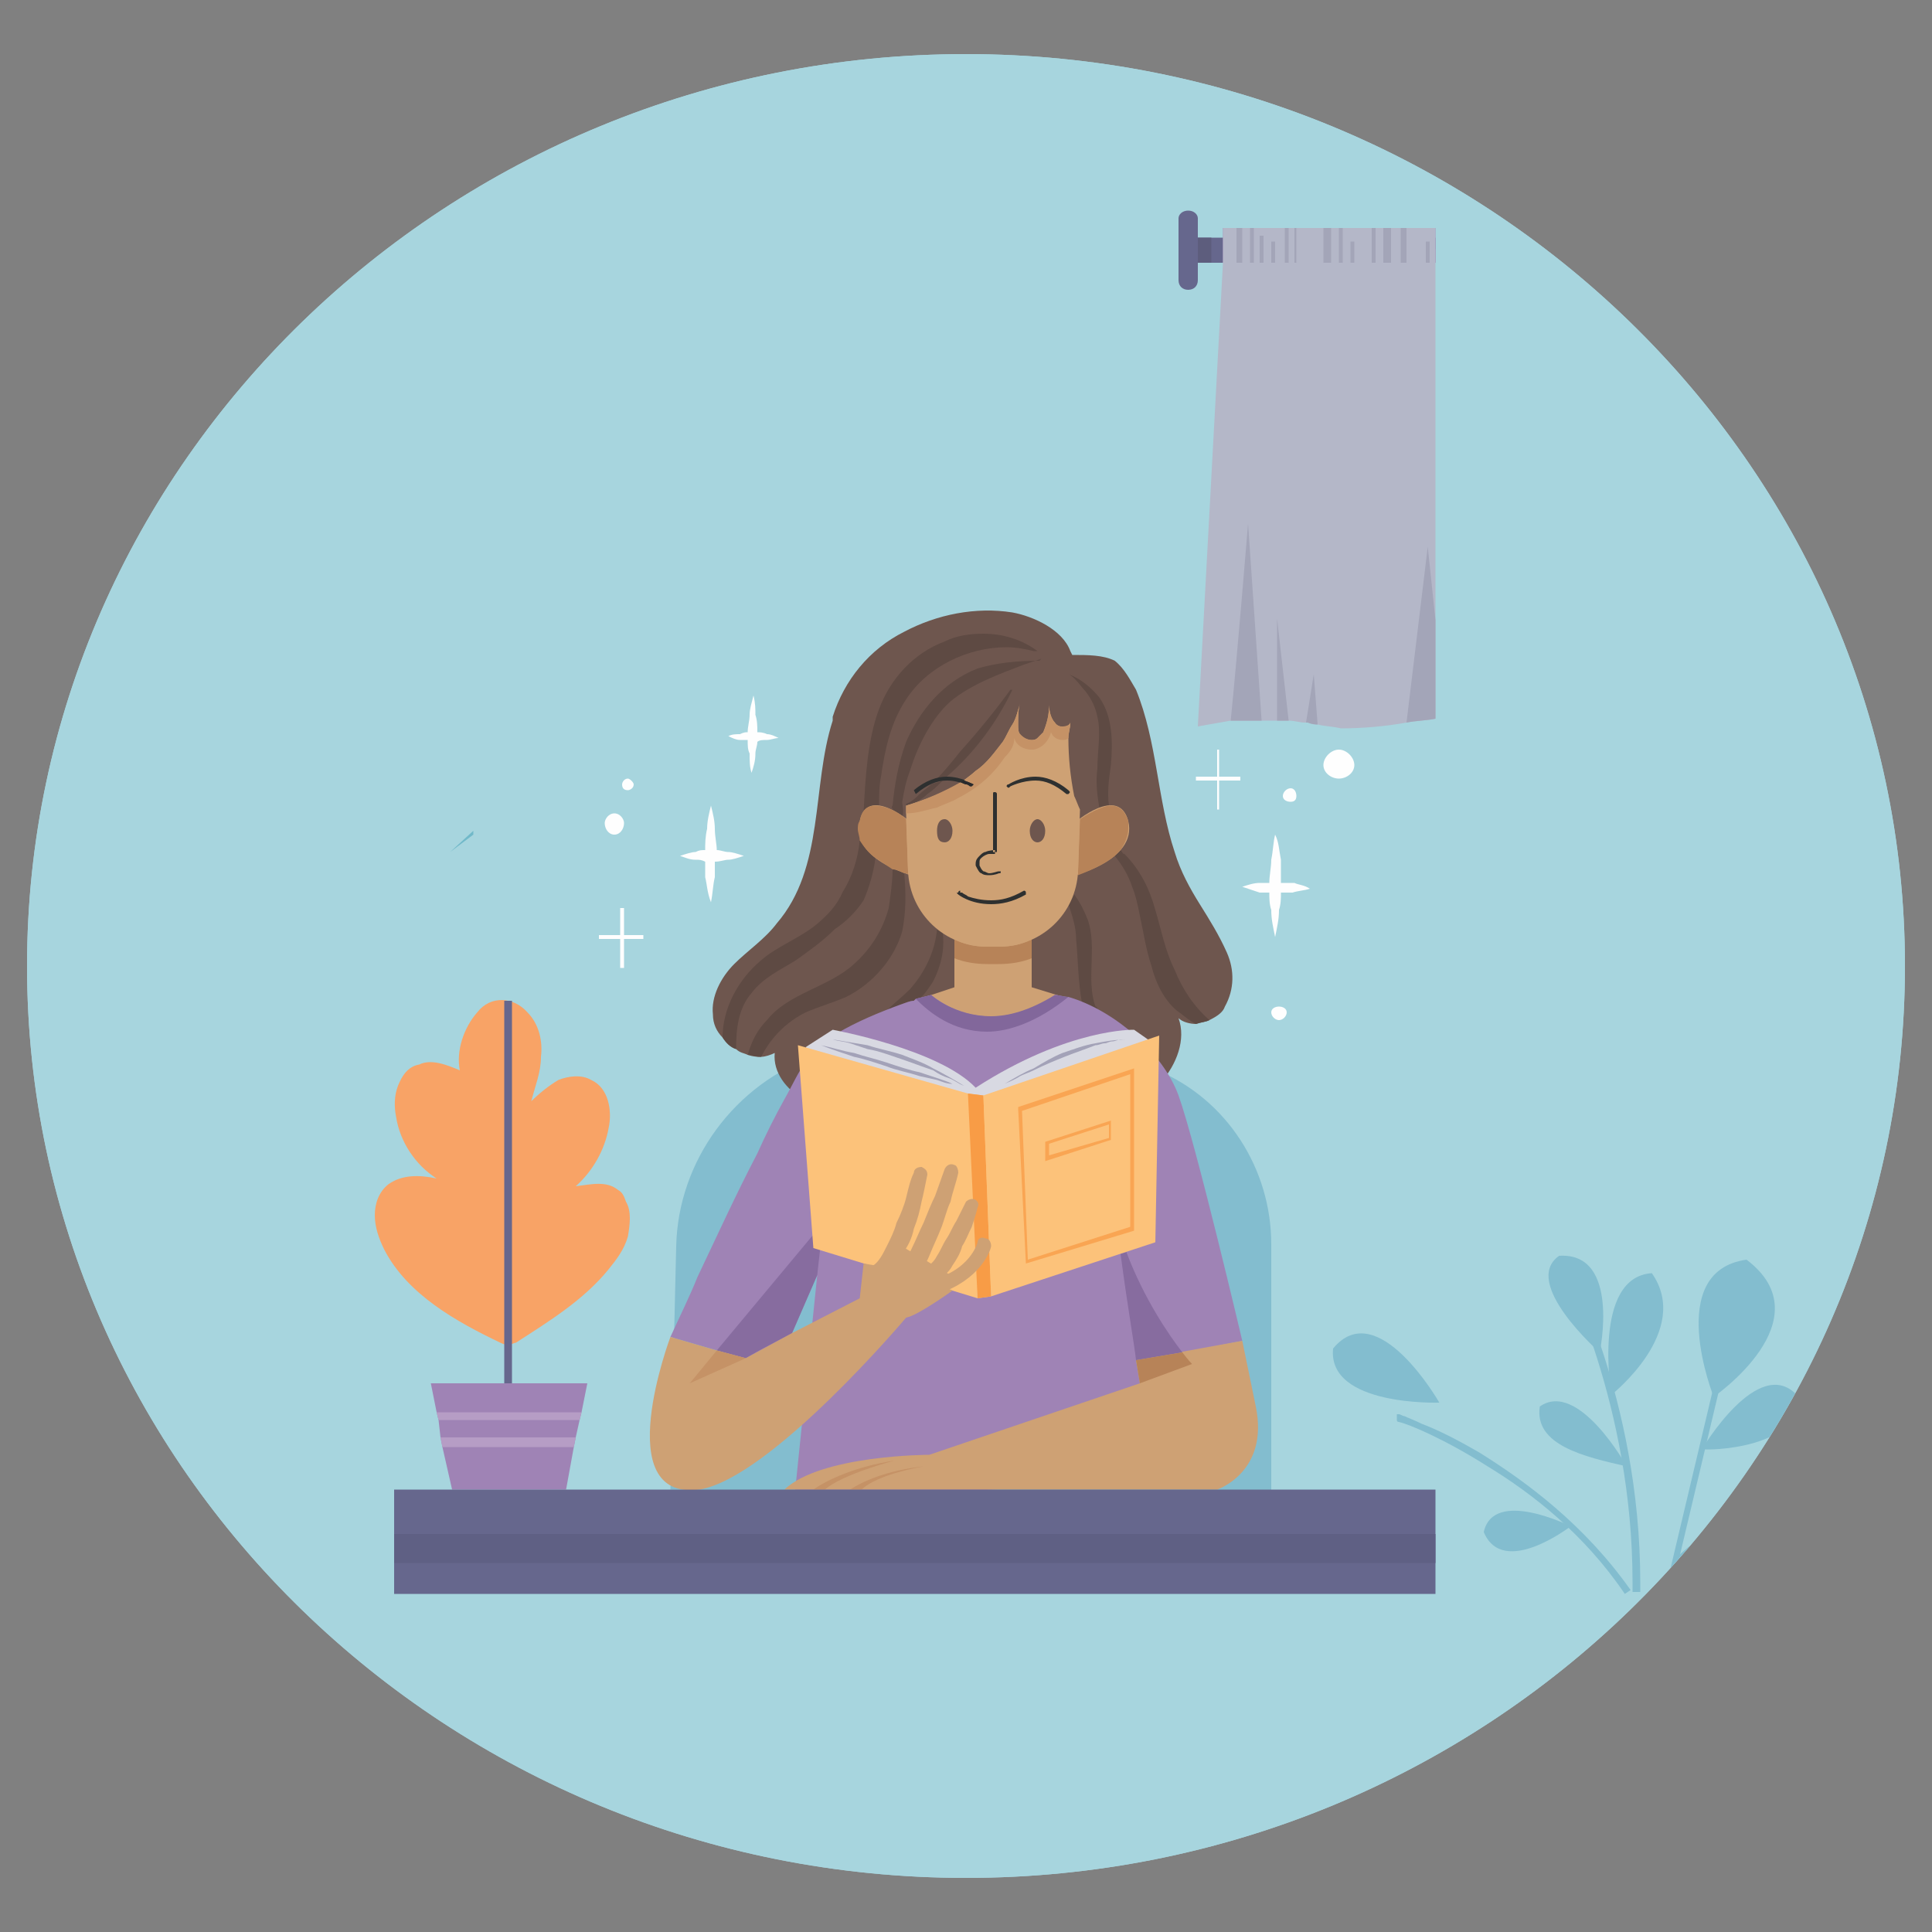 <?xml version="1.0" encoding="UTF-8"?>
<!DOCTYPE svg PUBLIC "-//W3C//DTD SVG 1.1//EN" "http://www.w3.org/Graphics/SVG/1.1/DTD/svg11.dtd">
<!-- Creator: CorelDRAW X7 -->
<svg xmlns="http://www.w3.org/2000/svg" xml:space="preserve" width="1000px" height="1000px" version="1.1" style="shape-rendering:geometricPrecision; text-rendering:geometricPrecision; image-rendering:optimizeQuality; fill-rule:evenodd; clip-rule:evenodd"
viewBox="0 0 1000 1000"
 xmlns:xlink="http://www.w3.org/1999/xlink">
 <rect x="0" y="0" width="1000" height="1000" fill="#808080" stroke="none"/>
 <defs>
  <style type="text/css">
   <![CDATA[
    .str0 {stroke:black;stroke-width:2.083}
    .fil32 {fill:none}
    .fil24 {fill:#FEFEFE}
    .fil26 {fill:#FCC27A}
    .fil28 {fill:#F9A553}
    .fil7 {fill:#F8A366}
    .fil27 {fill:#F89C46}
    .fil25 {fill:#D8D9E2}
    .fil17 {fill:#CEA174}
    .fil23 {fill:#C59266}
    .fil18 {fill:#B78358}
    .fil6 {fill:#B69DC5}
    .fil12 {fill:#B4B7C8}
    .fil1 {fill:#A7D5DE}
    .fil14 {fill:#A3A5B8}
    .fil29 {fill:#A3A2B8}
    .fil15 {fill:#6E564E}
    .fil5 {fill:#9F83B5}
    .fil13 {fill:#93CBD8}
    .fil10 {fill:#97BFC7}
    .fil16 {fill:#5E4A43}
    .fil9 {fill:#83BDCF}
    .fil3 {fill:#71B9C9}
    .fil21 {fill:#876C9F}
    .fil22 {fill:#82679B}
    .fil20 {fill:#65A5BD}
    .fil8 {fill:#66678D}
    .fil31 {fill:#5F6084}
    .fil11 {fill:#5D5D7D}
    .fil19 {fill:#2E3030}
    .fil30 {fill:#292A2C}
    .fil2 {fill:#222124}
    .fil4 {fill:#31304F}
    .fil0 {fill:#A7D5DE}
   ]]>
  </style>
   <clipPath id="id0">
    <path d="M500 28c-268,0 -486,212 -486,472 0,260 218,472 486,472 268,0 486,-212 486,-472 0,-260 -218,-472 -486,-472z"/>
   </clipPath>
 </defs>
 <g id="Layer_x0020_1">
  <path class="fil0" d="M500 28c-268,0 -486,212 -486,472 0,260 218,472 486,472 268,0 486,-212 486,-472 0,-260 -218,-472 -486,-472z"/>
  <g style="clip-path:url(#id0)">
   <g id="_2821132188800">
    <g>
     <rect class="fil1 str0" x="-1012" y="-702" width="3024" height="2403"/>
     <g>
      <polygon class="fil2" points="233,441 233,441 245,430 245,430 233,441 "/>
      <polygon class="fil3" points="233,441 245,430 245,432 "/>
      <polygon class="fil4" points="233,441 233,441 245,430 "/>
      <polygon class="fil5" points="304,716 301,731 300,735 298,744 297,749 293,771 234,771 229,749 228,744 227,735 226,731 223,716 "/>
      <polygon class="fil6" points="300,735 227,735 226,731 301,731 "/>
      <polygon class="fil6" points="297,749 229,749 228,744 298,744 "/>
      <path class="fil7" d="M263 696l0 0c2,0 3,-1 4,-1 17,-11 35,-22 48,-38 4,-5 8,-10 10,-17 1,-6 2,-13 -1,-18 -1,-3 -2,-5 -4,-6 -6,-5 -14,-3 -22,-2 9,-8 15,-19 17,-30 2,-9 0,-21 -9,-25 -5,-3 -12,-2 -17,0 -5,3 -10,7 -14,11 2,-8 5,-15 5,-23 1,-8 -1,-17 -7,-23 -7,-8 -19,-9 -26,0 -7,8 -11,20 -9,30 -7,-3 -15,-6 -21,-3 -6,1 -9,6 -11,11 -2,5 -2,11 -1,16 2,13 10,25 21,32 -9,-2 -18,-2 -25,3 -5,4 -7,10 -7,16 0,6 2,12 5,18 12,23 37,37 60,48 2,1 3,1 4,1z"/>
      <polygon class="fil8" points="261,518 261,716 265,716 265,518 "/>
      <polygon class="fil9" points="899,667 862,823 865,824 902,668 "/>
      <path class="fil9" d="M807 653l0 0c2,5 38,74 38,166 0,2 0,3 0,5l4 0c0,-2 0,-3 0,-5 0,-96 -39,-167 -39,-167l-3 1z"/>
      <path class="fil9" d="M723 735l0 -1 0 1 0 0 0 -1 0 1 0 -1 0 1c0,0 0,0 0,0l0 -1 0 1c0,0 0,1 1,1 5,1 24,9 46,23 23,14 50,35 71,66l3 -2c-24,-34 -54,-56 -78,-71 -12,-7 -22,-12 -30,-15 -4,-2 -7,-3 -9,-4 -1,0 -2,-1 -3,-1 0,0 0,0 0,0l-1 0c0,0 0,0 0,0l0 0 0 3z"/>
      <path class="fil9" d="M887 723c0,0 58,-40 17,-71 -43,6 -17,71 -17,71z"/>
      <path class="fil9" d="M881 750c2,1 53,0 49,-28 -20,-21 -49,28 -49,28z"/>
      <path class="fil9" d="M834 722c0,0 42,-33 21,-63 -31,2 -21,63 -21,63z"/>
      <path class="fil9" d="M828 700c0,0 11,-52 -21,-50 -20,14 21,50 21,50z"/>
      <path class="fil9" d="M842 759c0,0 -25,-45 -45,-31 -3,20 23,26 45,31z"/>
      <path class="fil9" d="M745 726c0,0 -32,-56 -55,-28 -3,30 55,28 55,28z"/>
      <path class="fil9" d="M813 790c0,0 -40,-20 -45,3 10,24 45,-3 45,-3z"/>
      <path class="fil9" d="M868 806c0,0 50,9 48,-16 -12,-19 -48,16 -48,16z"/>
      <polygon class="fil8" points="743,123 743,136 620,136 620,123 "/>
      <polygon class="fil10" points="627,136 620,136 620,123 627,123 627,123 620,123 620,136 627,136 "/>
      <polygon class="fil11" points="627,136 620,136 620,123 627,123 "/>
      <path class="fil8" d="M615 150l0 0c-3,0 -5,-2 -5,-5l0 -32c0,-2 2,-4 5,-4 3,0 5,2 5,4l0 32c0,3 -2,5 -5,5z"/>
      <path class="fil12" d="M743 129l0 243c-5,1 -10,1 -15,2 -11,2 -23,3 -34,3 -4,-1 -8,-1 -12,-2 -2,0 -4,-1 -6,-1 0,0 0,0 -1,0 -2,0 -5,-1 -8,-1 -2,0 -4,0 -6,0 -3,0 -5,0 -8,0 -5,0 -10,0 -16,0 -6,1 -11,2 -17,3l13 -240 0 0 0 0 6 -7 104 0z"/>
      <polygon class="fil5" points="743,118 743,136 633,136 633,118 "/>
      <polygon class="fil12" points="743,118 743,136 633,136 633,118 "/>
      <path class="fil13" d="M640 373c4,0 8,0 12,0 -4,0 -8,0 -12,0z"/>
      <path class="fil14" d="M637 373c3,-29 9,-102 9,-102l7 102c0,0 -1,0 -1,0 -4,0 -8,0 -12,0 -1,0 -2,0 -3,0z"/>
      <path class="fil13" d="M667 373c-1,0 -3,0 -4,0 1,0 3,0 4,0l0 0z"/>
      <path class="fil14" d="M667 373c-1,0 -3,0 -4,0 -1,0 -2,0 -2,0l0 -53 6 53z"/>
      <path class="fil14" d="M728 374l11 -91 4 38 0 51c-5,1 -10,1 -15,2z"/>
      <path class="fil13" d="M682 375c-1,0 -3,0 -5,-1 2,1 4,1 5,1l0 0z"/>
      <path class="fil14" d="M682 375c-1,0 -3,0 -5,-1 0,0 0,0 -1,0l4 -25 2 26z"/>
      <polygon class="fil14" points="643,136 640,136 640,136 643,136 "/>
      <polygon class="fil13" points="643,118 640,118 640,118 643,118 "/>
      <polygon class="fil14" points="643,136 640,136 640,118 643,118 "/>
      <polygon class="fil14" points="689,136 685,136 685,136 689,136 "/>
      <polygon class="fil13" points="689,118 685,118 685,118 689,118 "/>
      <polygon class="fil14" points="689,136 685,136 685,118 689,118 "/>
      <polygon class="fil13" points="649,118 647,118 647,118 649,118 "/>
      <polygon class="fil14" points="649,136 647,136 647,136 649,136 "/>
      <polygon class="fil14" points="649,136 647,136 647,118 649,118 "/>
      <polygon class="fil13" points="671,118 670,118 670,118 671,118 "/>
      <polygon class="fil14" points="671,136 670,136 670,136 671,136 "/>
      <polygon class="fil14" points="671,136 670,136 670,118 671,118 "/>
      <polygon class="fil13" points="667,118 665,118 665,118 667,118 "/>
      <polygon class="fil14" points="667,136 665,136 665,136 667,136 "/>
      <polygon class="fil14" points="667,136 665,136 665,118 667,118 "/>
      <polygon class="fil13" points="695,118 693,118 693,118 695,118 "/>
      <polygon class="fil14" points="695,136 693,136 693,136 695,136 "/>
      <polygon class="fil14" points="695,136 693,136 693,118 695,118 "/>
      <polygon class="fil14" points="654,136 652,136 652,136 654,136 "/>
      <polygon class="fil14" points="654,136 652,136 652,122 654,122 "/>
      <polygon class="fil14" points="660,136 658,136 658,136 660,136 "/>
      <polygon class="fil14" points="660,136 658,136 658,125 660,125 "/>
      <polygon class="fil14" points="701,136 699,136 699,136 701,136 "/>
      <polygon class="fil14" points="701,136 699,136 699,125 701,125 "/>
      <polygon class="fil13" points="720,118 716,118 716,118 720,118 "/>
      <polygon class="fil14" points="720,136 716,136 716,136 720,136 "/>
      <polygon class="fil14" points="720,136 716,136 716,118 720,118 "/>
      <polygon class="fil13" points="728,118 725,118 725,118 728,118 "/>
      <polygon class="fil14" points="728,136 725,136 725,136 728,136 "/>
      <polygon class="fil14" points="728,136 725,136 725,118 728,118 "/>
      <polygon class="fil13" points="712,118 710,118 710,118 712,118 "/>
      <polygon class="fil14" points="712,136 710,136 710,136 712,136 "/>
      <polygon class="fil14" points="712,136 710,136 710,118 712,118 "/>
      <polygon class="fil14" points="740,136 738,136 738,136 740,136 "/>
      <polygon class="fil14" points="740,136 738,136 738,125 740,125 "/>
      <path class="fil9" d="M347 771l3 -126c1,-44 30,-84 73,-99 43,-16 104,-23 176,8 36,15 59,51 59,90l0 133 -311 -6z"/>
      <path class="fil15" d="M634 521c-1,3 -4,5 -8,7 -2,1 -4,1 -7,2 -3,0 -7,-1 -9,-3 4,11 -1,24 -9,33 -1,1 -2,2 -3,3 -3,3 -7,6 -12,8 -16,8 -36,7 -54,7 -29,-2 -58,-3 -87,-4 -10,-1 -20,-1 -29,-5 -9,-5 -16,-14 -15,-24 -2,1 -5,2 -7,2 -2,0 -4,0 -7,-1 -2,-1 -4,-1 -6,-3 -3,-1 -5,-3 -7,-6 -3,-3 -5,-7 -5,-12 -1,-9 4,-19 11,-26 7,-7 16,-13 22,-21 25,-29 18,-71 29,-105 0,-1 0,-1 0,-2 6,-19 19,-35 37,-44 17,-9 37,-13 56,-10 11,2 26,9 30,20l1 2c8,0 16,0 22,3 5,4 8,10 11,15 11,27 11,57 20,84 3,10 8,19 13,27 5,8 10,16 14,25 4,9 4,19 -1,28z"/>
      <path class="fil16" d="M393 547c-2,0 -4,-1 -6,-1 2,-7 5,-13 10,-18 11,-14 32,-17 45,-29 9,-8 15,-18 18,-29 1,-7 2,-14 2,-20 2,0 4,1 6,2 1,10 1,20 -1,30 -4,14 -15,27 -29,34 -7,3 -14,5 -21,8 -10,5 -18,13 -23,23l0 0c0,0 0,0 -1,0z"/>
      <path class="fil16" d="M459 523c4,-4 8,-7 12,-11 8,-9 13,-20 14,-31 1,1 2,1 3,2 1,9 -1,17 -5,25 -2,3 -4,6 -6,8l-4 2c-2,0 -4,1 -7,2 -2,1 -5,2 -7,3z"/>
      <path class="fil16" d="M568 523c-3,-2 -5,-3 -8,-4 -2,-11 -2,-22 -3,-33 0,-6 -2,-12 -4,-18 1,-1 2,-3 3,-5 3,4 5,8 7,13 5,14 -1,31 4,45 1,0 1,1 1,2z"/>
      <path class="fil16" d="M619 530c-4,-2 -7,-5 -10,-7 -7,-6 -11,-15 -13,-23 -3,-9 -4,-17 -6,-26 -1,-5 -2,-10 -4,-15 -2,-6 -5,-11 -9,-16 1,-1 2,-2 3,-3 1,1 1,2 2,2 8,8 13,18 16,29 3,10 5,21 10,31 4,10 10,19 18,26 -2,1 -4,1 -7,2l0 0z"/>
      <path class="fil16" d="M381 543c-3,-1 -5,-3 -7,-6 0,-15 8,-30 20,-40 8,-7 19,-11 28,-18 6,-5 11,-10 14,-17 5,-8 8,-17 9,-27 2,3 4,6 8,9 0,0 0,1 0,1 -1,7 -3,14 -6,21 -4,6 -9,11 -15,15 -6,6 -13,11 -20,16 -8,5 -17,9 -23,17 -7,8 -8,19 -8,29zm66 -123c1,-18 2,-37 8,-53 6,-16 18,-29 34,-35 6,-3 13,-4 20,-4 10,0 20,3 28,9l-2 0c-4,-1 -9,-2 -14,-2 -20,0 -41,10 -52,27 -8,12 -11,26 -13,40 -1,5 -1,10 -1,15 -1,0 -1,0 -2,0 -2,0 -4,1 -6,3z"/>
      <path class="fil16" d="M467 423c-1,-1 -3,-3 -5,-4 0,-1 -1,-1 0,-2 1,-11 3,-22 7,-33 7,-16 19,-31 37,-38 10,-3 21,-4 32,-4l1 -1c-3,1 -6,2 -9,3 -13,5 -27,10 -38,19 -10,9 -17,23 -21,36 -2,5 -3,10 -4,16 0,2 1,5 0,8z"/>
      <path class="fil16" d="M469 418l0 0c0,0 0,0 0,0l0 0c0,0 0,0 0,0zm0 -1c0,0 0,0 0,-1 3,-1 5,-3 7,-5 2,-2 4,-3 6,-5 2,-1 4,-1 6,-2 -3,3 -5,5 -8,7 -2,2 -5,4 -8,5 -1,1 -2,1 -3,1zm16 -14c4,-4 8,-9 12,-14 9,-10 18,-21 26,-32l1 0c-8,17 -20,33 -34,45 -2,0 -4,1 -5,1z"/>
      <path class="fil16" d="M569 418c-1,-6 -2,-13 -1,-20 0,-9 2,-19 0,-27 -1,-5 -3,-9 -6,-13 -2,-2 -6,-8 -9,-9 6,2 12,7 16,12 7,10 7,23 6,35 -1,7 -2,14 -1,21 -2,0 -3,1 -5,1z"/>
      <polygon class="fil17" points="560,519 534,531 534,533 532,533 514,541 500,533 494,533 494,529 473,518 494,511 494,476 534,476 534,511 "/>
      <path class="fil18" d="M517 499l-6 0c-6,0 -12,-1 -17,-3l0 -10c5,3 11,4 17,4l6 0c6,0 12,-1 17,-4l0 10c-5,2 -11,3 -17,3z"/>
      <path class="fil17" d="M472 426c0,0 -23,-20 -27,-1 -5,21 30,29 30,29l-3 -28z"/>
      <path class="fil17" d="M556 426c0,0 23,-20 28,-1 5,21 -31,29 -31,29l3 -28z"/>
      <path class="fil18" d="M470 453c0,-1 -1,-1 -2,-1 -2,-1 -4,-2 -6,-2 -3,-2 -6,-4 -9,-6 -4,-3 -6,-6 -8,-9 0,-2 -1,-4 -1,-6 0,-1 0,-3 1,-4 1,-6 4,-8 8,-8 6,0 13,4 16,7l1 27c0,1 0,1 0,2z"/>
      <path class="fil18" d="M558 453c0,-1 0,-1 0,-2l1 -27c3,-2 11,-7 16,-7 4,0 7,2 9,8 0,1 0,3 0,4 0,4 -2,8 -4,11 -1,1 -2,2 -3,3 -6,5 -14,8 -19,10z"/>
      <path class="fil17" d="M559 419l-1 32c-1,22 -19,39 -41,39l-6 0c-22,0 -40,-17 -41,-39l-1 -30 0 -4c13,-4 26,-9 36,-18 6,-4 10,-10 14,-15 2,-3 3,-6 5,-9 2,-3 3,-8 4,-11 -1,3 -1,7 -1,11 0,2 0,4 1,5 2,3 7,4 9,2 1,-1 2,-2 3,-3 2,-5 3,-9 3,-14 0,3 1,7 3,9 2,3 7,3 8,0 0,3 -1,5 -1,8 0,10 1,20 3,30 1,2 2,5 3,7z"/>
      <path class="fil19" d="M514 411l0 30 1 0 0 -1c0,0 -3,0 -5,1 -1,0 -2,1 -3,2 -1,1 -2,2 -2,4 0,0 0,1 0,1 1,2 2,4 3,4 1,1 3,1 4,1 3,0 5,-1 5,-1 1,0 1,0 1,-1 0,0 -1,0 -1,0l0 0c-1,0 -3,1 -5,1 -1,0 -2,-1 -3,-1 -1,-1 -1,-1 -2,-3 0,-1 0,-1 0,-1 0,-2 0,-2 1,-3 1,-1 3,-2 4,-2 1,0 2,0 2,0 0,0 0,0 1,0l0 0c0,0 0,0 0,-1 1,0 1,0 1,0l0 -30c0,-1 -1,-1 -1,-1 -1,0 -1,0 -1,1z"/>
      <path class="fil15" d="M541 430c0,4 -2,6 -4,6 -2,0 -4,-2 -4,-6 0,-3 2,-6 4,-6 2,0 4,3 4,6z"/>
      <path class="fil15" d="M493 430c0,4 -2,6 -4,6 -3,0 -4,-2 -4,-6 0,-3 1,-6 4,-6 2,0 4,3 4,6z"/>
      <path class="fil19" d="M496 463c0,0 6,5 17,5 5,0 11,-1 18,-5 0,0 0,-1 0,-1 0,-1 -1,-1 -1,-1 -7,4 -12,5 -17,5 -5,0 -9,-1 -12,-2 -1,-1 -2,-1 -3,-2 0,0 -1,0 -1,0l0 -1 0 0c0,0 -1,0 -1,1 -1,0 -1,0 0,1z"/>
      <path class="fil19" d="M523 407l0 0c0,0 6,-3 13,-3 5,0 10,2 16,7 0,0 1,0 1,0 1,-1 1,-1 0,-2 -6,-5 -12,-7 -17,-7 -8,0 -14,4 -14,4 -1,0 -1,1 -1,1 1,1 1,1 2,0z"/>
      <path class="fil19" d="M504 406c0,0 -6,-4 -14,-4 -5,0 -11,2 -17,7l1 2c6,-5 11,-7 16,-7 4,0 7,1 10,2 1,0 2,1 2,1 1,0 1,0 1,0l0 0 0 0 1 -1 0 0z"/>
      <path class="fil5" d="M588 704c11,62 11,62 11,62l-188 11 12 -117 -21 48 -55 -16c5,-11 10,-21 14,-31 10,-21 20,-43 31,-64 4,-9 9,-19 14,-28 4,-7 7,-14 12,-21 4,-5 8,-9 15,-13 10,-6 22,-11 33,-15 3,-1 5,-2 7,-2l1 -1 8 -2c0,0 27,25 64,0 2,0 5,1 7,1 24,7 49,29 57,51 9,25 33,127 33,127 0,0 -49,10 -55,10z"/>
      <path class="fil20" d="M386 703l-15 -4 15 4 0 0zm24 -13l13 -30 -13 30 0 0z"/>
      <polygon class="fil21" points="386,703 371,699 426,633 423,660 410,690 410,690 393,699 "/>
      <path class="fil22" d="M511 534c-18,0 -30,-10 -37,-17l8 -2c0,0 12,11 31,11 9,0 20,-3 33,-11 2,0 5,1 7,1 -16,13 -31,18 -42,18z"/>
      <path class="fil17" d="M588 704l2 12 -109 37c0,0 -56,0 -75,18 224,0 224,0 224,0 0,0 27,-9 20,-43 -7,-34 -7,-34 -7,-34l-55 10z"/>
      <path class="fil23" d="M427 771c-2,0 -4,0 -6,0 7,-5 22,-12 42,-15 0,0 -27,7 -36,15z"/>
      <path class="fil23" d="M446 771c-2,0 -4,0 -6,0 6,-4 19,-10 38,-12 0,0 -24,4 -32,12z"/>
      <path class="fil21" d="M588 704c-1,-9 -4,-25 -8,-55l3 -1c9,24 22,43 29,52l-24 4z"/>
      <path class="fil18" d="M590 716l0 0c0,0 0,0 -2,-12l24 -4c3,4 5,6 5,6l-27 10z"/>
      <path class="fil24" d="M352 443c3,-1 6,-2 8,-2 2,-1 3,-1 5,-1 0,-3 0,-7 1,-11 0,-4 1,-8 2,-12 1,4 2,8 2,12 0,4 1,8 1,11 2,0 4,1 6,1 2,0 5,1 8,2 -3,1 -6,2 -8,2 -2,0 -4,1 -7,1 0,2 0,5 0,8 -1,4 -1,8 -2,13 -2,-5 -2,-9 -3,-13 0,-3 0,-6 0,-8 -2,-1 -3,-1 -5,-1 -3,0 -5,-1 -8,-2z"/>
      <path class="fil24" d="M643 459c3,-1 6,-2 9,-2 2,0 4,0 5,0 0,-4 1,-8 1,-12 1,-5 1,-9 2,-13 2,4 2,8 3,13 0,4 0,8 0,12 2,0 4,0 7,0 2,1 5,1 8,3 -3,1 -6,1 -9,2 -2,0 -4,0 -6,0 0,3 0,6 -1,9 0,5 -1,9 -2,14 -1,-5 -2,-9 -2,-14 -1,-3 -1,-6 -1,-9 -2,0 -3,0 -5,0 -3,-1 -6,-2 -9,-3z"/>
      <path class="fil24" d="M377 381c2,-1 4,-1 6,-1 2,-1 3,-1 4,-1 0,-3 1,-6 1,-9 0,-3 1,-6 2,-10 1,4 1,7 1,10 1,3 1,6 1,9 1,0 3,0 5,1 2,0 4,1 6,2 -2,0 -4,1 -6,1 -2,0 -4,0 -5,1 0,2 -1,4 -1,6 0,4 -1,7 -2,10 -1,-3 -1,-6 -1,-10 -1,-2 -1,-4 -1,-7 -1,0 -2,0 -4,0 -2,0 -4,-1 -6,-2z"/>
      <path class="fil24" d="M671 412c0,2 -1,3 -3,3 -2,0 -4,-1 -4,-3 0,-2 2,-4 4,-4 2,0 3,2 3,4z"/>
      <path class="fil24" d="M701 396c0,4 -4,7 -8,7 -4,0 -8,-3 -8,-7 0,-4 4,-8 8,-8 4,0 8,4 8,8z"/>
      <polygon class="fil24" points="321,470 321,501 323,501 323,470 "/>
      <polygon class="fil24" points="333,484 310,484 310,486 333,486 "/>
      <polygon class="fil24" points="630,388 630,419 631,419 631,388 "/>
      <polygon class="fil24" points="642,402 619,402 619,404 642,404 "/>
      <path class="fil24" d="M666 524c0,2 -2,4 -4,4 -2,0 -4,-2 -4,-4 0,-2 2,-3 4,-3 2,0 4,1 4,3z"/>
      <path class="fil24" d="M328 406c0,2 -2,3 -3,3 -2,0 -3,-1 -3,-3 0,-1 1,-3 3,-3 1,0 3,2 3,3z"/>
      <path class="fil24" d="M323 426c0,3 -2,6 -5,6 -3,0 -5,-3 -5,-6 0,-2 2,-5 5,-5 3,0 5,3 5,5z"/>
      <path class="fil25" d="M417 542l14 -9c0,0 55,10 74,30 48,-31 82,-30 82,-30l10 7 -90 36 -81 -19 -9 -15z"/>
      <polygon class="fil26" points="497,570 501,566 509,567 516,571 513,671 506,672 "/>
      <polygon class="fil27" points="506,672 497,570 501,566 509,567 513,671 "/>
      <polygon class="fil26" points="413,541 421,646 506,672 501,566 "/>
      <polygon class="fil26" points="600,536 598,643 513,671 509,567 "/>
      <path class="fil28" d="M531 654l-4 -80 0 -1 60 -20 0 84 -56 17zm-2 -79l3 77 53 -17 0 -79 -56 19z"/>
      <path class="fil28" d="M541 601l0 -9 0 -1 34 -11 0 10 -34 11zm2 -9l0 6 31 -9 0 -7 -31 10z"/>
      <path class="fil29" d="M520 561c5,-3 10,-6 15,-8 5,-3 10,-6 15,-8 6,-2 11,-4 17,-5 5,-1 11,-2 16,-2 1,0 1,0 1,0 -1,0 -3,0 -4,0 -1,0 -3,1 -4,1 -2,0 -3,1 -4,1 -2,0 -3,1 -5,1 -5,2 -11,4 -16,6 -5,2 -10,4 -16,7 -2,1 -5,2 -7,3 -3,2 -6,3 -8,4z"/>
      <path class="fil29" d="M499 562c-3,-1 -5,-3 -8,-4 -3,-1 -5,-2 -8,-4 -6,-2 -11,-4 -17,-6 -6,-2 -11,-4 -17,-5 -3,-1 -6,-2 -9,-3 -3,-1 -6,-1 -9,-2 6,1 12,2 18,3 6,2 12,3 18,5 5,2 11,4 16,7 6,3 11,6 16,9z"/>
      <path class="fil29" d="M493 561c-3,0 -5,-1 -8,-2l-9 -2c-6,-2 -12,-3 -17,-5 -6,-2 -12,-4 -17,-5 -6,-2 -12,-4 -17,-6 5,1 11,3 17,4 6,2 11,3 17,5 6,2 12,4 17,5l9 3c3,1 6,2 8,3z"/>
      <path class="fil17" d="M493 668c0,0 -18,13 -24,14 0,0 -70,83 -107,89 -47,6 -15,-79 -15,-79l24 7 15 4 24 -13 35 -18 2 -18 6 1 3 1 5 2 5 1 7 3 12 3 5 2 1 0 2 1z"/>
      <path class="fil17" d="M480 608c-1,5 -2,10 -3,14 -1,5 -2,9 -4,14 -1,5 -3,9 -6,13 -2,5 -5,9 -10,12 -2,1 -4,0 -5,-1 -1,-2 -1,-3 0,-4l0 -1c3,-2 5,-6 7,-10 2,-4 4,-8 5,-12 2,-4 4,-9 5,-13 1,-4 2,-9 4,-13l0 0c0,-2 2,-3 4,-3 2,1 3,2 3,4z"/>
      <path class="fil17" d="M496 607c-1,5 -3,10 -4,15 -2,4 -3,9 -5,14 -2,5 -4,9 -6,14 -2,5 -5,9 -9,13 -2,1 -4,1 -5,0 -1,-1 -1,-3 -1,-4l0 0c2,-4 4,-9 6,-13 2,-4 4,-9 6,-13 2,-5 4,-10 6,-14l5 -14 0 0c1,-2 3,-3 5,-2 1,0 2,2 2,4z"/>
      <path class="fil17" d="M506 625c-1,4 -2,7 -3,10 -2,4 -3,7 -5,10 -1,4 -3,7 -5,10 -1,2 -2,3 -4,5 0,1 -1,1 -2,2 -1,1 -2,1 -3,2 -2,0 -3,0 -4,-2 0,0 0,0 0,-1l0 -3c0,-1 1,-2 2,-4 1,-1 2,-2 3,-4 2,-3 3,-6 5,-9 2,-3 3,-6 5,-9l5 -10 0 0c1,-1 3,-2 5,-1 1,1 2,2 1,4z"/>
      <path class="fil17" d="M489 668c-2,0 -3,-1 -4,-2 0,-2 0,-4 2,-5 16,-6 19,-18 19,-18 0,-2 2,-3 4,-2 2,0 3,2 3,4 0,1 -4,15 -23,23 0,0 -1,0 -1,0z"/>
      <polygon class="fil17" points="456,656 465,644 497,663 483,672 "/>
      <polygon class="fil23" points="357,716 371,699 386,703 "/>
      <path class="fil23" d="M469 421l0 0 0 -3 0 0 0 -1c10,-3 19,-7 28,-12 1,0 2,1 3,1 1,0 2,1 2,1 1,0 1,0 1,0l0 0 0 0 1 -1 0 0c0,0 -2,-1 -5,-2 2,-2 4,-3 6,-5 6,-4 10,-10 14,-15 2,-3 3,-6 5,-9 2,-3 3,-8 4,-11 -1,3 -1,6 -1,9 0,1 0,1 0,2 0,2 0,4 1,5 2,2 4,3 6,3 1,0 2,0 3,-1 1,-1 2,-2 3,-3 2,-5 3,-9 3,-14 0,3 1,7 3,9 1,2 3,2 4,2 2,0 4,-1 4,-2 0,3 -1,5 -1,8l0 0 0 0c-1,1 -2,1 -3,1 -2,0 -5,-1 -6,-4 -1,4 -4,8 -9,9 0,0 -1,0 -1,0 -4,0 -8,-2 -9,-6 0,4 -2,7 -5,10 -6,9 -14,16 -24,21 -3,2 -7,3 -11,5 -5,1 -10,3 -16,3z"/>
      <path class="fil30" d="M503 407l0 0 0 0c0,0 0,0 -1,0 0,0 -1,-1 -2,-1 -1,0 -2,-1 -3,-1 1,0 1,-1 2,-1 3,1 5,2 5,2l0 0 -1 1z"/>
      <polygon class="fil8" points="204,771 743,771 743,825 204,825 "/>
      <polygon class="fil31" points="743,809 204,809 204,794 743,794 "/>
     </g>
    </g>
   </g>
  </g>
  <path class="fil32" d="M500 28c-268,0 -486,212 -486,472 0,260 218,472 486,472 268,0 486,-212 486,-472 0,-260 -218,-472 -486,-472z"/>
 </g>
</svg>
